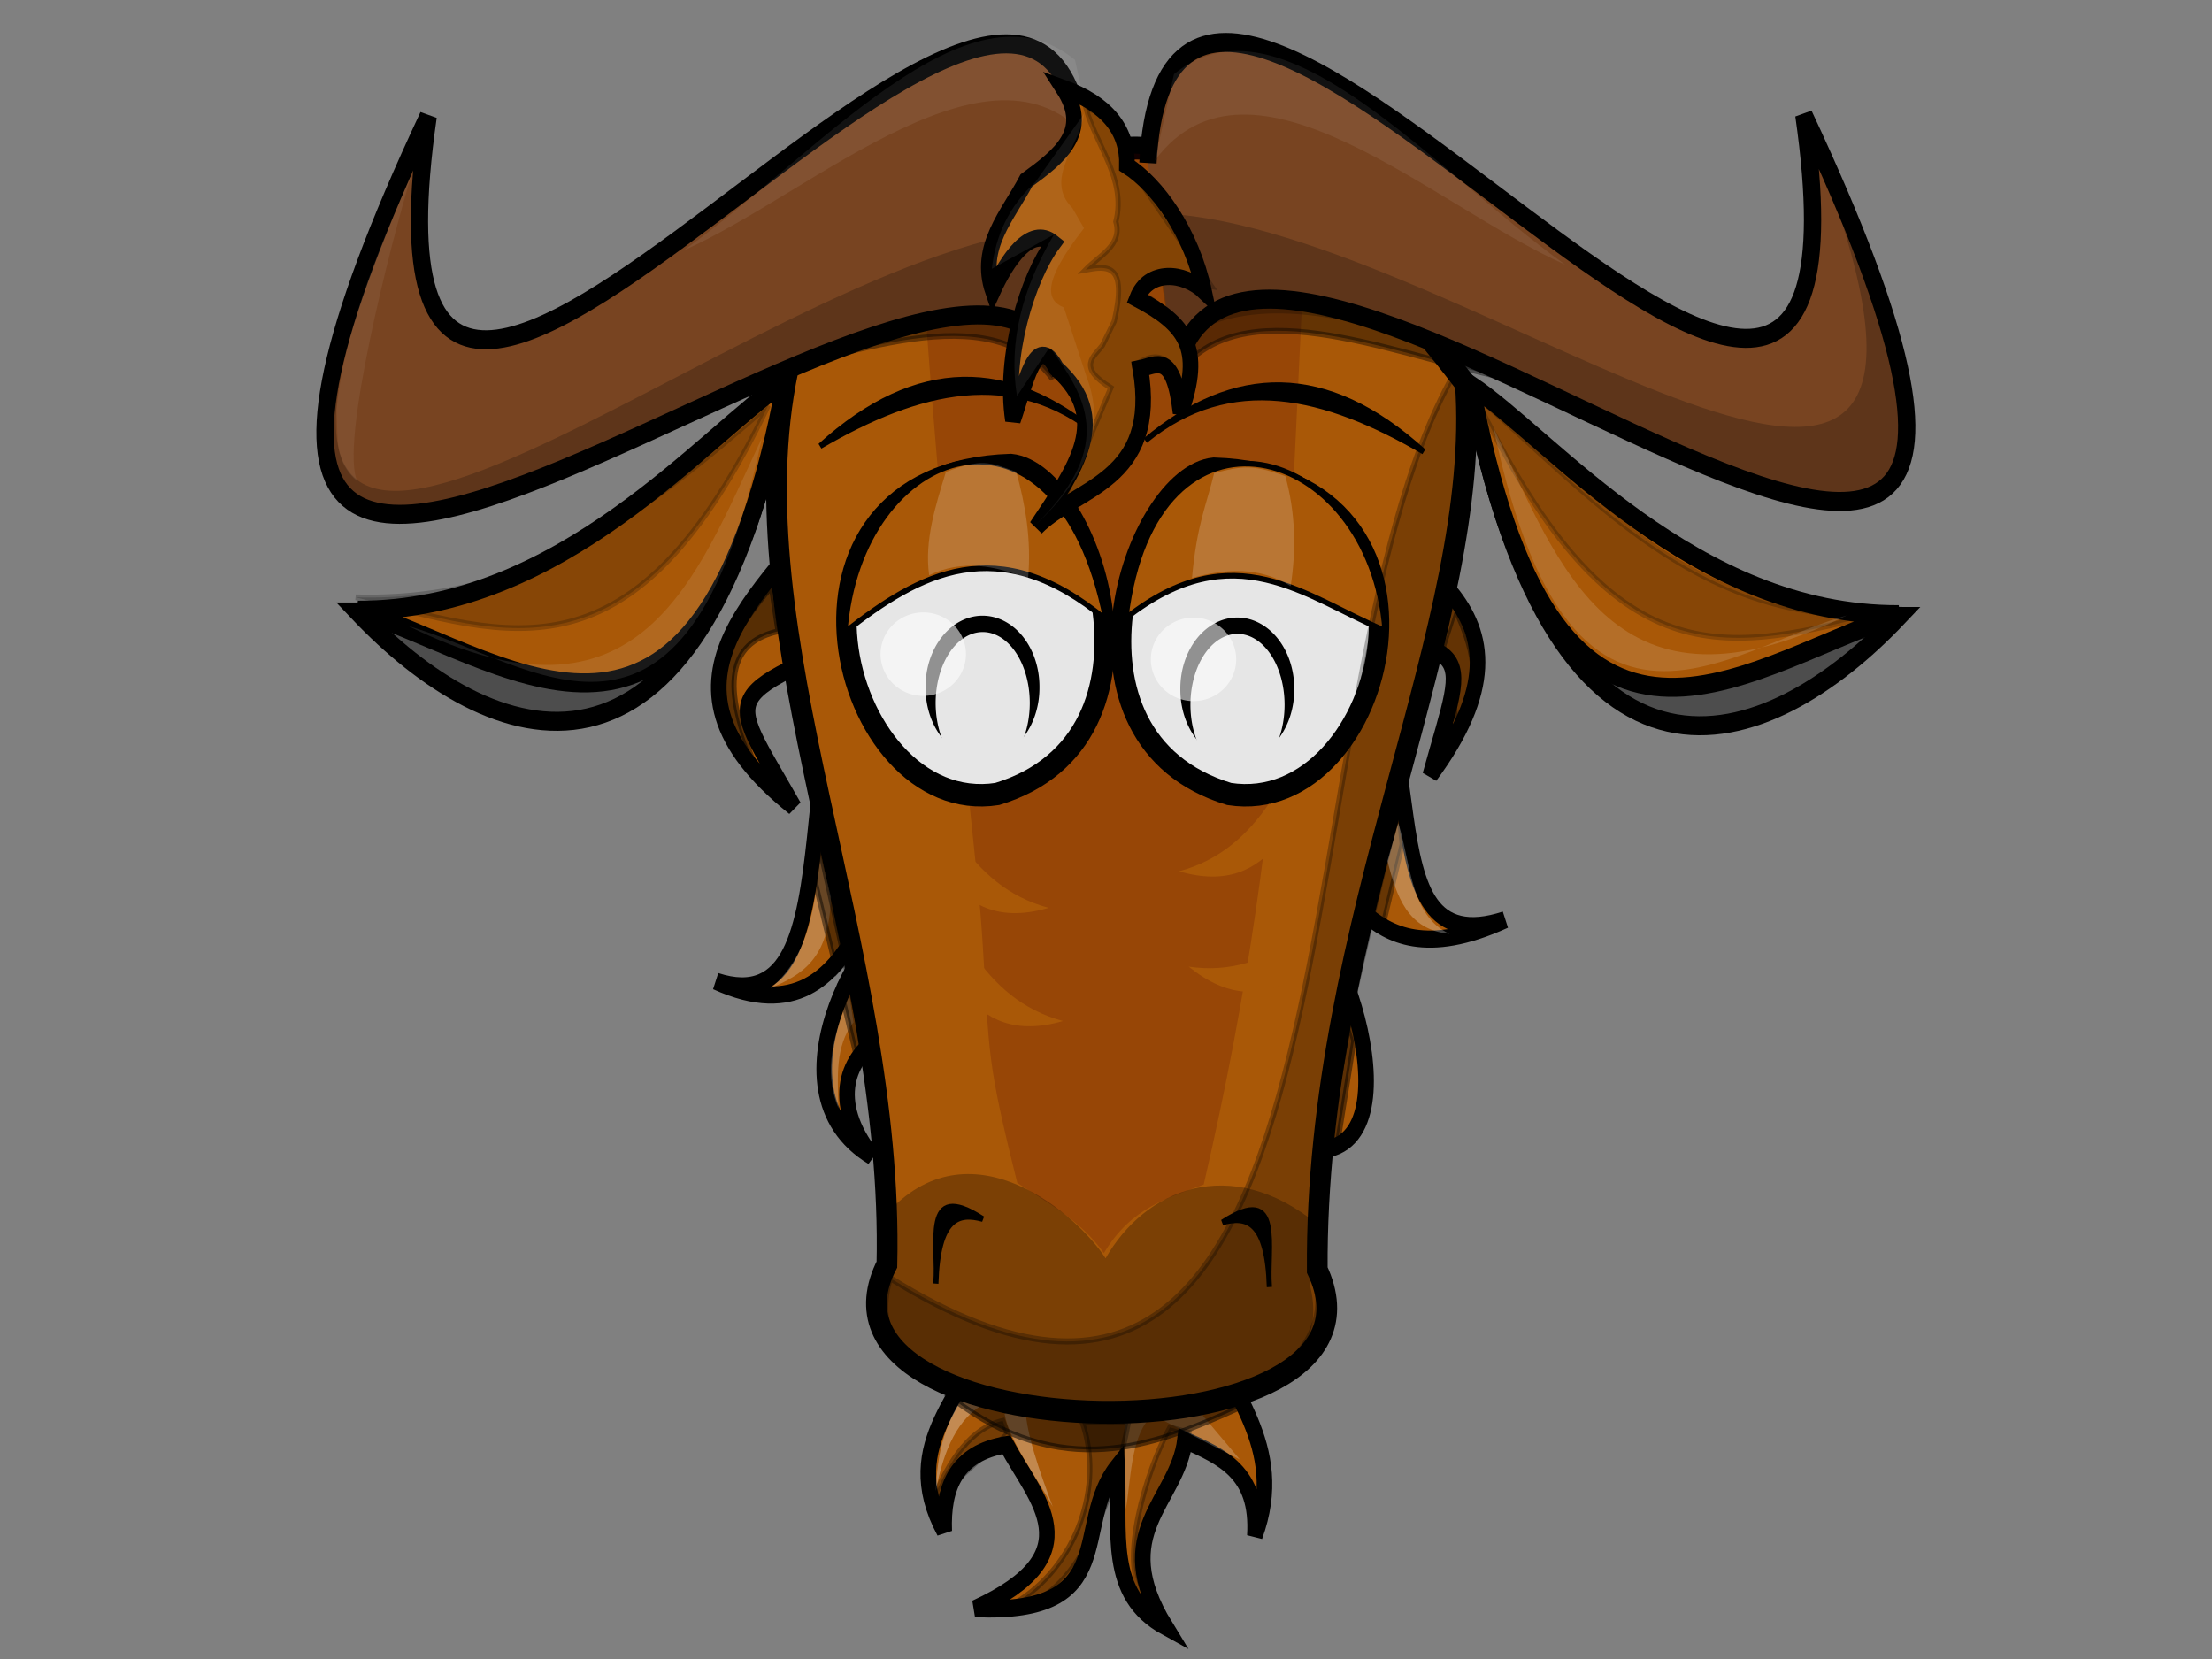 <?xml version="1.0" encoding="UTF-8" standalone="no"?>
<!-- Created with Inkscape (http://www.inkscape.org/) -->
<svg
   xmlns:dc="http://purl.org/dc/elements/1.1/"
   xmlns:cc="http://web.resource.org/cc/"
   xmlns:rdf="http://www.w3.org/1999/02/22-rdf-syntax-ns#"
   xmlns:svg="http://www.w3.org/2000/svg"
   xmlns="http://www.w3.org/2000/svg"
   xmlns:sodipodi="http://sodipodi.sourceforge.net/DTD/sodipodi-0.dtd"
   xmlns:inkscape="http://www.inkscape.org/namespaces/inkscape"
   width="640px"
   height="480px"
   id="svg2180"
   sodipodi:version="0.32"
   inkscape:version="0.45.1"
   sodipodi:docbase="/home/vladimir/vectorizados/cliparts_listos"
   sodipodi:docname="gnu.svg"
   inkscape:output_extension="org.inkscape.output.svg.inkscape">
  <rect width="100%" height="100%" fill="#808080" stroke="none"/>
  <defs
     id="defs2182" />
  <sodipodi:namedview
     id="base"
     pagecolor="#ffffff"
     bordercolor="#666666"
     borderopacity="1.0"
     inkscape:pageopacity="0.0"
     inkscape:pageshadow="2"
     inkscape:zoom="0.54781349"
     inkscape:cx="789.48669"
     inkscape:cy="309.14713"
     inkscape:current-layer="layer1"
     inkscape:document-units="px"
     showguides="true"
     inkscape:guide-bbox="true"
     inkscape:window-width="1022"
     inkscape:window-height="703"
     inkscape:window-x="0"
     inkscape:window-y="0" />
  <g
     id="layer1"
     inkscape:label="Layer 1"
     inkscape:groupmode="layer">
    <g
       id="g5855"
       transform="matrix(1.503,0,0,1.654,-121.413,-171.476)">
      <path
         sodipodi:nodetypes="cccc"
         id="path4079"
         d="M 244.576,187.399 C 229.278,206.452 202.318,222.183 233.604,244.839 C 220.063,223.03 218.206,226.519 254.902,211.924 L 244.576,187.399 z "
         style="fill:#a95807;fill-rule:evenodd;stroke:#000000;stroke-width:3;stroke-linecap:butt;stroke-linejoin:miter;stroke-miterlimit:4;stroke-dasharray:none;stroke-opacity:1" />
      <path
         sodipodi:nodetypes="cccccc"
         id="path4081"
         d="M 251.947,207.999 C 229.421,222.503 247.349,283.893 218.621,275.325 C 249.219,288.001 246.812,245.645 257.11,261.566 C 249.049,262.819 227.082,294.109 248.681,305.965 C 231.942,286.606 263.349,274.434 270.341,290.286 L 251.947,207.999 z "
         style="fill:#a95807;fill-rule:evenodd;stroke:#000000;stroke-width:3;stroke-linecap:butt;stroke-linejoin:miter;stroke-miterlimit:4;stroke-dasharray:none;stroke-opacity:1" />
      <path
         sodipodi:nodetypes="cccc"
         id="path4083"
         d="M 330.682,186.651 C 350.376,201.113 380.482,209.358 356.097,239.317 C 363.555,214.753 366.249,217.645 327.03,213.009 L 330.682,186.651 z "
         style="fill:#a95807;fill-rule:evenodd;stroke:#000000;stroke-width:3;stroke-linecap:butt;stroke-linejoin:miter;stroke-miterlimit:4;stroke-dasharray:none;stroke-opacity:1" />
      <path
         sodipodi:nodetypes="cccccc"
         id="path4085"
         d="M 336.944,211.389 C 359.47,225.892 341.771,273.136 370.499,264.568 C 339.901,277.243 342.08,249.035 331.781,264.956 C 339.843,266.208 355.877,312.103 328.117,303.878 C 350.332,292.962 325.542,277.824 318.551,293.676 L 336.944,211.389 z "
         style="fill:#a95807;fill-rule:evenodd;stroke:#000000;stroke-width:3;stroke-linecap:butt;stroke-linejoin:miter;stroke-miterlimit:4;stroke-dasharray:none;stroke-opacity:1" />
      <path
         sodipodi:nodetypes="cccccccccc"
         id="path5827"
         d="M 270.768,335.682 C 267.572,347.492 253.295,355.928 262.546,371.528 C 262.222,363.727 264.899,357.845 274.506,356.393 C 280.161,365.952 291.407,375.511 268.526,385.07 C 296.828,386.17 286.981,370.466 295.843,360.265 C 296.436,371.766 293.695,382.546 305.152,388.257 C 294.015,371.714 307.385,366.365 308.89,355.596 C 315.892,358.489 323.103,361.161 322.344,372.325 C 328.736,356.424 316.885,347.003 312.627,334.885 L 270.768,335.682 z "
         style="fill:#a95807;fill-rule:evenodd;stroke:#000000;stroke-width:3;stroke-linecap:butt;stroke-linejoin:miter;stroke-miterlimit:4;stroke-dasharray:none;stroke-opacity:1" />
      <path
         sodipodi:nodetypes="cccc"
         id="path4175"
         d="M 297.508,367.643 C 298.427,363.056 298.451,355.337 301.95,351.902 L 297.274,351.792 L 297.508,367.643 z "
         style="opacity:0.209;fill:#ffffff;fill-rule:evenodd;stroke:none;stroke-width:1px;stroke-linecap:butt;stroke-linejoin:miter;stroke-opacity:1" />
      <path
         sodipodi:nodetypes="cccc"
         id="path4173"
         d="M 268.65,345.03 L 270.588,349.072 C 265.151,351.602 262.428,357.324 260.918,364.475 C 261.256,358.129 262.322,351.74 268.65,345.03 z "
         style="opacity:0.302;fill:#ffffff;fill-rule:evenodd;stroke:none;stroke-width:1px;stroke-linecap:butt;stroke-linejoin:miter;stroke-opacity:1" />
      <path
         sodipodi:nodetypes="cccc"
         id="path4171"
         d="M 278.117,348.736 C 276.876,349.507 274.167,351.022 274.167,351.022 C 275.105,355.828 280.247,361.922 283.43,367.212 C 281.068,361.398 277.999,353.97 278.117,348.736 z "
         style="opacity:0.289;fill:#ffffff;fill-rule:evenodd;stroke:none;stroke-width:1px;stroke-linecap:butt;stroke-linejoin:miter;stroke-opacity:1" />
      <path
         id="path5829"
         d="M 310.917,349.793 L 304.14,351.89 L 319.468,358.989 L 310.917,349.793 z "
         style="opacity:0.213;fill:#ffffff;fill-rule:evenodd;stroke:none;stroke-width:1px;stroke-linecap:butt;stroke-linejoin:miter;stroke-opacity:1" />
      <path
         sodipodi:nodetypes="ccc"
         id="path5837"
         d="M 264.126,348.34 L 319.629,349.793 C 302.469,356.906 285.086,362.761 264.126,348.34 z "
         style="opacity:0.506;fill:#000000;fill-rule:evenodd;stroke:#000000;stroke-width:1px;stroke-linecap:butt;stroke-linejoin:miter;stroke-opacity:1" />
      <path
         sodipodi:nodetypes="ccccc"
         id="path4091"
         d="M 362.865,170.791 C 366.189,213.013 333.926,264.455 334.355,325.831 C 352.254,360.157 232.706,358.182 251.512,324.871 C 252.911,269.812 221.831,214.418 232.495,168.307 C 281.108,119.722 314.252,112.816 362.865,170.791 z "
         style="fill:#a95807;fill-rule:evenodd;stroke:#000000;stroke-width:3.99px;stroke-linecap:butt;stroke-linejoin:miter;stroke-opacity:1" />
      <path
         sodipodi:nodetypes="cccccssc"
         id="path4093"
         d="M 256.685,127.741 L 332.897,132.761 C 328.4,198.517 330.093,241.984 312.5,310.869 C 305.652,313.257 298.578,314.822 293.285,322.865 C 288.873,317.213 282.564,314.147 276.614,310.593 C 270.645,288.941 271.301,288.232 269.98,269.239 C 269.718,265.474 269.402,261.75 268.975,258.062 C 263.643,212.029 259.567,171.589 256.685,127.741 z "
         style="opacity:0.209;fill:#550000;fill-rule:evenodd;stroke:none;stroke-width:1px;stroke-linecap:butt;stroke-linejoin:miter;stroke-opacity:1" />
      <path
         sodipodi:nodetypes="ccc"
         id="path4095"
         d="M 220.86,170.629 C 244.454,165.72 271.271,155.331 283.382,169.944 C 276.954,137.956 247.056,158.431 220.86,170.629 z "
         style="opacity:0.409;fill:#000000;fill-rule:evenodd;stroke:#000000;stroke-width:1px;stroke-linecap:butt;stroke-linejoin:miter;stroke-opacity:1" />
      <path
         sodipodi:nodetypes="ccc"
         id="path4097"
         d="M 284.985,169.22 C 271.635,118.032 82.802,279.786 163.204,124.034 C 144.738,240.775 284.848,50.771 289.471,132.438"
         style="fill:#784421;fill-rule:evenodd;stroke:#000000;stroke-width:3.328px;stroke-linecap:butt;stroke-linejoin:miter;stroke-opacity:1" />
      <path
         sodipodi:nodetypes="ccc"
         id="path4099"
         d="M 370.09,169.726 C 346.496,164.818 319.679,154.429 307.569,169.042 C 313.996,137.053 343.895,157.528 370.09,169.726 z "
         style="opacity:0.409;fill:#000000;fill-rule:evenodd;stroke:#000000;stroke-width:1px;stroke-linecap:butt;stroke-linejoin:miter;stroke-opacity:1" />
      <path
         sodipodi:nodetypes="ccc"
         id="path4101"
         d="M 307.023,169.718 C 318.82,108.873 508.43,279.54 428.027,123.789 C 446.494,240.53 306.383,50.526 301.76,132.193"
         style="fill:#784421;fill-rule:evenodd;stroke:#000000;stroke-width:3.328px;stroke-linecap:butt;stroke-linejoin:miter;stroke-opacity:1" />
      <path
         sodipodi:nodetypes="ccc"
         id="path4103"
         d="M 231.973,170.635 C 215.362,249.446 174.691,234.747 149.676,210.746 C 189.104,210.877 216.516,180.022 231.973,170.635 z "
         style="fill:#4d4d4d;fill-rule:evenodd;stroke:#000000;stroke-width:3.328px;stroke-linecap:butt;stroke-linejoin:miter;stroke-opacity:1" />
      <path
         sodipodi:nodetypes="ccc"
         id="path4105"
         d="M 231.973,170.308 C 216.134,247.456 181.311,220.168 149.676,210.419 C 189.104,210.55 216.516,179.694 231.973,170.308 z "
         style="fill:#a95807;fill-rule:evenodd;stroke:#000000;stroke-width:3.328px;stroke-linecap:butt;stroke-linejoin:miter;stroke-opacity:1" />
      <path
         sodipodi:nodetypes="ccc"
         id="path4107"
         d="M 363.997,171.413 C 380.608,250.224 421.28,235.525 446.294,211.525 C 406.866,211.656 379.454,180.8 363.997,171.413 z "
         style="fill:#4d4d4d;fill-rule:evenodd;stroke:#000000;stroke-width:3.328px;stroke-linecap:butt;stroke-linejoin:miter;stroke-opacity:1" />
      <path
         sodipodi:nodetypes="ccc"
         id="path4109"
         d="M 363.997,171.086 C 379.836,248.235 414.659,220.946 446.294,211.197 C 406.866,211.328 379.454,180.473 363.997,171.086 z "
         style="fill:#a95807;fill-rule:evenodd;stroke:#000000;stroke-width:3.328px;stroke-linecap:butt;stroke-linejoin:miter;stroke-opacity:1" />
      <path
         sodipodi:nodetypes="ccc"
         id="path4111"
         d="M 275.372,185.017 C 225.697,186.375 242.075,246.929 272.744,242.563 C 307.874,232.894 290.933,186.429 275.372,185.017 z "
         style="fill:#e6e6e6;fill-rule:evenodd;stroke:#000000;stroke-width:3.925px;stroke-linecap:butt;stroke-linejoin:miter;stroke-opacity:1" />
      <path
         sodipodi:nodetypes="ccc"
         id="path4113"
         d="M 314.453,185.662 C 364.128,187.021 348.073,246.929 317.404,242.563 C 282.274,232.894 298.892,187.075 314.453,185.662 z "
         style="fill:#e6e6e6;fill-rule:evenodd;stroke:#000000;stroke-width:3.925px;stroke-linecap:butt;stroke-linejoin:miter;stroke-opacity:1" />
      <path
         sodipodi:nodetypes="ccc"
         id="path4115"
         d="M 238.666,181.702 C 257.418,166.278 275.203,166.802 292.234,179.765 C 275.859,167.573 257.609,171.633 238.666,181.702 z "
         style="fill:#000000;fill-rule:evenodd;stroke:#000000;stroke-width:1px;stroke-linecap:butt;stroke-linejoin:miter;stroke-opacity:1" />
      <path
         sodipodi:nodetypes="ccc"
         id="path4117"
         d="M 354.837,182.671 C 336.085,167.248 318.3,167.771 301.269,180.735 C 317.644,168.542 335.893,172.602 354.837,182.671 z "
         style="fill:#000000;fill-rule:evenodd;stroke:#000000;stroke-width:1px;stroke-linecap:butt;stroke-linejoin:miter;stroke-opacity:1" />
      <path
         sodipodi:nodetypes="ccc"
         id="path4119"
         d="M 243.438,214.234 C 246.12,181.063 284.364,169.272 293.646,212.039 C 272.877,196.335 257.762,204.017 243.438,214.234 z "
         style="fill:#a95807;fill-rule:evenodd;stroke:#000000;stroke-width:0.975px;stroke-linecap:butt;stroke-linejoin:miter;stroke-opacity:1" />
      <path
         sodipodi:nodetypes="ccc"
         id="path4121"
         d="M 347.399,213.99 C 344.624,180.966 303.021,170.381 297.513,211.795 C 318.401,196.895 331.975,208.083 347.399,213.99 z "
         style="fill:#a95807;fill-rule:evenodd;stroke:#000000;stroke-width:0.975px;stroke-linecap:butt;stroke-linejoin:miter;stroke-opacity:1" />
      <path
         sodipodi:nodetypes="ccc"
         id="path4123"
         d="M 260.932,328.205 C 261.335,316.614 265.309,315.736 269.968,316.911 C 258.092,309.913 261.581,321.571 260.932,328.205 z "
         style="fill:#000000;fill-rule:evenodd;stroke:#000000;stroke-width:1px;stroke-linecap:butt;stroke-linejoin:miter;stroke-opacity:1" />
      <path
         sodipodi:nodetypes="ccc"
         id="path4125"
         d="M 325.144,328.802 C 324.741,317.211 320.767,316.333 316.109,317.508 C 327.984,310.51 324.495,322.168 325.144,328.802 z "
         style="fill:#000000;fill-rule:evenodd;stroke:#000000;stroke-width:1px;stroke-linecap:butt;stroke-linejoin:miter;stroke-opacity:1" />
      <path
         transform="matrix(0.723,0,0,0.7,173.091,87.807)"
         d="M 149.085 194.415 A 15.167 17.748 0 1 1  118.752,194.415 A 15.167 17.748 0 1 1  149.085 194.415 z"
         sodipodi:ry="17.748226"
         sodipodi:rx="15.166667"
         sodipodi:cy="194.41489"
         sodipodi:cx="133.91844"
         id="path4127"
         style="color:#000000;fill:#000000;fill-opacity:1;fill-rule:evenodd;stroke:none;stroke-width:1;stroke-linecap:butt;stroke-linejoin:miter;marker:none;marker-start:none;marker-mid:none;marker-end:none;stroke-miterlimit:4;stroke-dasharray:none;stroke-dashoffset:0;stroke-opacity:1;visibility:visible;display:inline;overflow:visible;enable-background:accumulate"
         sodipodi:type="arc" />
      <path
         transform="matrix(0.739,0,0,0.754,194.12,61.561)"
         d="M 114.879 218.94 A 12.262 16.457 0 1 1  90.355,218.94 A 12.262 16.457 0 1 1  114.879 218.94 z"
         sodipodi:ry="16.457447"
         sodipodi:rx="12.262411"
         sodipodi:cy="218.93971"
         sodipodi:cx="102.61702"
         id="path4129"
         style="color:#000000;fill:#e6e6e6;fill-opacity:1;fill-rule:evenodd;stroke:none;stroke-width:1;stroke-linecap:butt;stroke-linejoin:miter;marker:none;marker-start:none;marker-mid:none;marker-end:none;stroke-miterlimit:4;stroke-dasharray:none;stroke-dashoffset:0;stroke-opacity:1;visibility:visible;display:inline;overflow:visible;enable-background:accumulate"
         sodipodi:type="arc" />
      <path
         transform="matrix(0.723,0,0,0.7,222.14,88.13)"
         d="M 149.085 194.415 A 15.167 17.748 0 1 1  118.752,194.415 A 15.167 17.748 0 1 1  149.085 194.415 z"
         sodipodi:ry="17.748226"
         sodipodi:rx="15.166667"
         sodipodi:cy="194.41489"
         sodipodi:cx="133.91844"
         id="path4131"
         style="color:#000000;fill:#000000;fill-opacity:1;fill-rule:evenodd;stroke:none;stroke-width:1;stroke-linecap:butt;stroke-linejoin:miter;marker:none;marker-start:none;marker-mid:none;marker-end:none;stroke-miterlimit:4;stroke-dasharray:none;stroke-dashoffset:0;stroke-opacity:1;visibility:visible;display:inline;overflow:visible;enable-background:accumulate"
         sodipodi:type="arc" />
      <path
         transform="matrix(0.739,0,0,0.754,243.17,61.884)"
         d="M 114.879 218.94 A 12.262 16.457 0 1 1  90.355,218.94 A 12.262 16.457 0 1 1  114.879 218.94 z"
         sodipodi:ry="16.457447"
         sodipodi:rx="12.262411"
         sodipodi:cy="218.93971"
         sodipodi:cx="102.61702"
         id="path4133"
         style="color:#000000;fill:#e6e6e6;fill-opacity:1;fill-rule:evenodd;stroke:none;stroke-width:1;stroke-linecap:butt;stroke-linejoin:miter;marker:none;marker-start:none;marker-mid:none;marker-end:none;stroke-miterlimit:4;stroke-dasharray:none;stroke-dashoffset:0;stroke-opacity:1;visibility:visible;display:inline;overflow:visible;enable-background:accumulate"
         sodipodi:type="arc" />
      <path
         transform="translate(-52.727,72.156)"
         d="M 319.452 145.945 A 8.214 7.302 0 1 1  303.023,145.945 A 8.214 7.302 0 1 1  319.452 145.945 z"
         sodipodi:ry="7.301755"
         sodipodi:rx="8.2144747"
         sodipodi:cy="145.9447"
         sodipodi:cx="311.2373"
         id="path4135"
         style="opacity:0.57;color:#000000;fill:#ffffff;fill-opacity:1;fill-rule:evenodd;stroke:none;stroke-width:1;stroke-linecap:butt;stroke-linejoin:miter;marker:none;marker-start:none;marker-mid:none;marker-end:none;stroke-miterlimit:4;stroke-dasharray:none;stroke-dashoffset:0;stroke-opacity:1;visibility:visible;display:inline;overflow:visible;enable-background:accumulate"
         sodipodi:type="arc" />
      <path
         transform="translate(-0.702,73.068)"
         d="M 319.452 145.945 A 8.214 7.302 0 1 1  303.023,145.945 A 8.214 7.302 0 1 1  319.452 145.945 z"
         sodipodi:ry="7.301755"
         sodipodi:rx="8.2144747"
         sodipodi:cy="145.9447"
         sodipodi:cx="311.2373"
         id="path4137"
         style="opacity:0.57;color:#000000;fill:#ffffff;fill-opacity:1;fill-rule:evenodd;stroke:none;stroke-width:1;stroke-linecap:butt;stroke-linejoin:miter;marker:none;marker-start:none;marker-mid:none;marker-end:none;stroke-miterlimit:4;stroke-dasharray:none;stroke-dashoffset:0;stroke-opacity:1;visibility:visible;display:inline;overflow:visible;enable-background:accumulate"
         sodipodi:type="arc" />
      <path
         sodipodi:nodetypes="ccccc"
         id="path4139"
         d="M 262.868,186.219 C 260.83,192.243 258.718,198.267 259.642,204.29 C 265.988,201.521 272.334,202.571 278.681,204.936 C 279.366,197.978 278.151,191.97 276.422,186.219 C 271.207,184.464 269.69,183.88 262.868,186.219 z "
         style="opacity:0.183;fill:#ffffff;fill-rule:evenodd;stroke:none;stroke-width:1px;stroke-linecap:butt;stroke-linejoin:miter;stroke-opacity:1" />
      <path
         sodipodi:nodetypes="ccccc"
         id="path4141"
         d="M 328.218,186.973 C 330.17,193.382 330.326,199.791 329.238,206.2 C 323.229,202.758 316.806,203.113 310.241,204.776 C 311.19,195.321 313.02,192.033 314.517,186.415 C 319.892,185.236 321.69,184.82 328.218,186.973 z "
         style="opacity:0.183;fill:#ffffff;fill-rule:evenodd;stroke:none;stroke-width:1px;stroke-linecap:butt;stroke-linejoin:miter;stroke-opacity:1" />
      <path
         sodipodi:nodetypes="cccc"
         id="path4143"
         d="M 362.198,166.797 C 324.713,221.219 348.28,381.591 252.151,327.255 C 240.813,359.874 340.422,359.953 334.251,328.282 C 334.348,275.85 366.447,214.16 362.198,166.797 z "
         style="opacity:0.281;fill:#000000;fill-rule:evenodd;stroke:#000000;stroke-width:1.06px;stroke-linecap:butt;stroke-linejoin:miter;stroke-opacity:1" />
      <path
         sodipodi:nodetypes="cccc"
         id="path4145"
         d="M 302.321,140.975 C 358.103,141.053 463.094,223.502 435.578,143.257 C 490.909,256.922 348.144,130.041 306.428,164.706 L 302.321,140.975 z "
         style="opacity:0.217;fill:#000000;fill-rule:evenodd;stroke:none;stroke-width:1px;stroke-linecap:butt;stroke-linejoin:miter;stroke-opacity:1" />
      <path
         sodipodi:nodetypes="cccc"
         id="path4147"
         d="M 306.773,116.645 L 303.113,131.715 C 321.545,109.328 357.169,139.987 382.073,149.959 C 356.29,133.164 327.231,101.328 306.773,116.645 z "
         style="opacity:0.072;fill:#ffffff;fill-rule:evenodd;stroke:none;stroke-width:1px;stroke-linecap:butt;stroke-linejoin:miter;stroke-opacity:1" />
      <path
         sodipodi:nodetypes="cccc"
         id="path4149"
         d="M 288.045,143.403 C 232.263,143.48 122.251,237.339 149.768,157.094 C 116.318,249.54 241.826,137.055 282.112,164.396 L 288.045,143.403 z "
         style="opacity:0.217;fill:#000000;fill-rule:evenodd;stroke:none;stroke-width:1px;stroke-linecap:butt;stroke-linejoin:miter;stroke-opacity:1" />
      <path
         sodipodi:nodetypes="cccc"
         id="path4151"
         d="M 160.009,134.185 C 156.052,146.004 146.064,181.528 149.603,187.914 C 145.026,184.33 145.888,180.311 145.569,175.49 C 146.994,160.423 155.485,143.461 160.009,134.185 z "
         style="opacity:0.06;fill:#ffffff;fill-rule:evenodd;stroke:none;stroke-width:1px;stroke-linecap:butt;stroke-linejoin:miter;stroke-opacity:1" />
      <path
         sodipodi:nodetypes="cccc"
         id="path4153"
         d="M 287.716,114.149 L 291.377,129.219 C 272.945,106.832 237.321,137.491 212.417,147.463 C 238.2,130.668 267.259,98.832 287.716,114.149 z "
         style="opacity:0.072;fill:#ffffff;fill-rule:evenodd;stroke:none;stroke-width:1px;stroke-linecap:butt;stroke-linejoin:miter;stroke-opacity:1" />
      <path
         sodipodi:nodetypes="ccc"
         id="path4155"
         d="M 228.663,174.602 C 202.665,224.013 179.137,214.926 149.28,208.163 C 183.423,209.048 206.332,192.279 228.663,174.602 z "
         style="opacity:0.204;fill:#000000;fill-rule:evenodd;stroke:#000000;stroke-width:1px;stroke-linecap:butt;stroke-linejoin:miter;stroke-opacity:1" />
      <path
         sodipodi:nodetypes="ccc"
         id="path4157"
         d="M 364.517,172.557 C 390.515,221.967 411.462,218.043 441.319,211.28 C 407.175,212.166 386.849,190.234 364.517,172.557 z "
         style="opacity:0.204;fill:#000000;fill-rule:evenodd;stroke:#000000;stroke-width:1px;stroke-linecap:butt;stroke-linejoin:miter;stroke-opacity:1" />
      <path
         sodipodi:nodetypes="cccccc"
         id="path4159"
         d="M 252.043,315.421 C 268.254,300.016 288.404,316.43 293.608,323.792 C 301.119,311.774 317.594,305.35 334.344,317.814 L 332.897,328.356 C 342.922,362.417 240.464,355.896 251.665,325.161 L 252.043,315.421 z "
         style="opacity:0.277;fill:#000000;fill-rule:evenodd;stroke:none;stroke-width:1px;stroke-linecap:butt;stroke-linejoin:miter;stroke-opacity:1" />
      <path
         sodipodi:nodetypes="ccccccccccccc"
         id="path4161"
         d="M 278.358,135.234 C 274.812,141.339 269.017,146.882 271.904,154.595 C 274.581,149.267 279.13,142.966 283.521,146.205 C 278.607,152.254 273.898,166.041 275.776,177.184 C 278.168,170.935 280.145,161.36 284.166,168.148 C 294.82,176.88 287.92,185.507 280.294,195.9 C 287.784,188.878 304.023,187.984 300.301,168.148 C 303.331,167.593 306.661,164.931 308.046,175.893 C 312.499,164.523 308.971,160.372 299.656,155.886 C 301.853,150.736 308.661,151.22 312.564,154.595 C 310.153,144.357 303.565,136.021 297.72,132.652 C 297.897,126.428 293.885,121.881 285.457,119.099 C 290.846,126.693 284.757,131.008 278.358,135.234 z "
         style="fill:#a95807;fill-rule:evenodd;stroke:#000000;stroke-width:3;stroke-linecap:butt;stroke-linejoin:miter;stroke-miterlimit:4;stroke-dasharray:none;stroke-opacity:1" />
      <path
         sodipodi:nodetypes="cccc"
         id="path4163"
         d="M 265.302,250.617 C 269.487,256.167 274.819,260.571 282.643,262.482 C 273.522,264.908 267.746,262.314 263.476,257.463 L 265.302,250.617 z "
         style="fill:#a95807;fill-rule:evenodd;stroke:none;stroke-width:1px;stroke-linecap:butt;stroke-linejoin:miter;stroke-opacity:1" />
      <path
         sodipodi:nodetypes="cccc"
         id="path4165"
         d="M 325.085,244.223 C 320.899,249.773 315.568,254.178 307.743,256.089 C 316.865,258.514 322.64,255.921 326.91,251.069 L 325.085,244.223 z "
         style="fill:#a95807;fill-rule:evenodd;stroke:none;stroke-width:1px;stroke-linecap:butt;stroke-linejoin:miter;stroke-opacity:1" />
      <path
         sodipodi:nodetypes="cccc"
         id="path4167"
         d="M 330.072,268.016 C 324.156,271.665 317.589,273.831 309.605,272.768 C 317.221,278.342 323.544,278.025 329.286,275.056 L 330.072,268.016 z "
         style="fill:#a95807;fill-rule:evenodd;stroke:none;stroke-width:1px;stroke-linecap:butt;stroke-linejoin:miter;stroke-opacity:1" />
      <path
         sodipodi:nodetypes="cccc"
         id="path4169"
         d="M 268.069,270.414 C 272.255,275.964 277.586,280.368 285.411,282.279 C 276.289,284.704 270.514,282.111 266.244,277.259 L 268.069,270.414 z "
         style="fill:#a95807;fill-rule:evenodd;stroke:none;stroke-width:1px;stroke-linecap:butt;stroke-linejoin:miter;stroke-opacity:1" />
      <path
         sodipodi:nodetypes="ccc"
         id="path4177"
         d="M 227.424,180.338 C 212.893,243.714 183.2,219.369 159.426,213.196 C 204.088,233.201 214.588,205.126 227.424,180.338 z "
         style="opacity:0.098;fill:#ffffff;fill-rule:evenodd;stroke:none;stroke-width:1px;stroke-linecap:butt;stroke-linejoin:miter;stroke-opacity:1" />
      <path
         sodipodi:nodetypes="cscc"
         id="path4179"
         d="M 368.274,178.467 C 376.504,214.362 389.598,222.117 403.725,220.972 C 414.541,220.096 425.963,214.002 436.272,211.325 C 391.609,231.33 381.109,203.255 368.274,178.467 z "
         style="opacity:0.136;fill:#ffffff;fill-rule:evenodd;stroke:none;stroke-width:1px;stroke-linecap:butt;stroke-linejoin:miter;stroke-opacity:1" />
      <path
         sodipodi:nodetypes="ccccccccccccc"
         id="path5768"
         d="M 289.78,122.454 C 291.747,129.117 297.652,134.992 295.589,142.461 C 296.871,146.545 292.471,148.356 289.78,150.851 C 293.88,150.173 297.894,149.633 295.266,159.887 L 293.007,164.082 C 291.334,166.113 288.077,167.828 294.621,171.504 L 284.617,193.124 C 291.821,186.434 305.362,184.59 299.138,167.631 C 303.545,164.85 307.302,165.323 309.142,175.376 C 311.67,167.305 310.627,159.904 299.461,154.401 C 302.321,148.904 308.772,152.984 313.982,153.755 L 297.525,131.812 C 294.943,122.443 292.362,123.751 289.78,122.454 z "
         style="opacity:0.23;fill:#000000;fill-rule:evenodd;stroke:#000000;stroke-width:1px;stroke-linecap:butt;stroke-linejoin:miter;stroke-opacity:1" />
      <path
         sodipodi:nodetypes="cccccccccccc"
         id="path5825"
         d="M 289.457,123.583 L 280.099,135.523 C 275.073,139.687 272.434,144.806 271.709,150.69 L 283.649,144.72 C 277.589,154.132 274.868,163.544 276.55,172.956 L 282.842,164.404 C 289.653,172.849 295.773,181.463 280.261,195.383 C 290.372,186.778 293.599,178.173 289.941,169.567 L 285.585,157.466 C 282.118,156.189 281.384,152.989 289.457,143.59 L 287.199,140.041 C 281.648,135.005 288.704,129.069 289.457,123.583 z "
         style="opacity:0.072;fill:#ffffff;fill-rule:evenodd;stroke:none;stroke-width:1px;stroke-linecap:butt;stroke-linejoin:miter;stroke-opacity:1" />
      <path
         sodipodi:nodetypes="cccc"
         id="path5831"
         d="M 276.098,384.164 C 288.215,377.621 293.35,363.449 289.104,352.447 L 298.003,352.447 C 293.51,374.093 283.13,385.445 276.098,384.164 z "
         style="opacity:0.319;fill:#000000;fill-rule:evenodd;stroke:#000000;stroke-width:1px;stroke-linecap:butt;stroke-linejoin:miter;stroke-opacity:1" />
      <path
         sodipodi:nodetypes="cccc"
         id="path5833"
         d="M 305.989,353.36 C 301.292,361.145 296.222,377.103 300.741,382.339 C 298.948,370.34 306.526,363.546 309.64,354.273 L 305.989,353.36 z "
         style="opacity:0.281;fill:#000000;fill-rule:evenodd;stroke:#000000;stroke-width:1px;stroke-linecap:butt;stroke-linejoin:miter;stroke-opacity:1" />
      <path
         sodipodi:nodetypes="cccc"
         id="path5835"
         d="M 274.729,354.501 L 260.125,366.595 C 263.568,358.722 267.942,353.407 273.816,352.219 L 274.729,354.501 z "
         style="opacity:0.306;fill:#000000;fill-rule:evenodd;stroke:#000000;stroke-width:1px;stroke-linecap:butt;stroke-linejoin:miter;stroke-opacity:1" />
      <path
         sodipodi:nodetypes="cccc"
         id="path5839"
         d="M 226.209,237.656 C 218.675,221.789 222.24,215.821 230.566,214.099 L 229.275,206.355 C 214.036,222.191 220.534,229.767 226.209,237.656 z "
         style="opacity:0.481;fill:#000000;fill-rule:evenodd;stroke:#000000;stroke-width:1px;stroke-linecap:butt;stroke-linejoin:miter;stroke-opacity:1" />
      <path
         sodipodi:nodetypes="cccc"
         id="path5841"
         d="M 238.794,253.468 L 240.731,260.567 C 240.467,271.721 234.847,274.223 229.113,276.541 C 236.993,270.537 237.524,261.408 238.794,253.468 z "
         style="opacity:0.247;fill:#ffffff;fill-rule:evenodd;stroke:none;stroke-width:1px;stroke-linecap:butt;stroke-linejoin:miter;stroke-opacity:1" />
      <path
         sodipodi:nodetypes="cccc"
         id="path5843"
         d="M 242.183,297.516 C 242.032,292.141 241.499,286.639 245.087,282.511 L 244.28,277.832 C 241.352,284.393 239.168,290.954 242.183,297.516 z "
         style="opacity:0.226;fill:#ffffff;fill-rule:evenodd;stroke:none;stroke-width:1px;stroke-linecap:butt;stroke-linejoin:miter;stroke-opacity:1" />
      <path
         sodipodi:nodetypes="ccccccc"
         id="path5845"
         d="M 237.504,257.179 L 241.813,273.533 C 247.014,268.257 243.143,274.869 242.408,275.998 L 245.41,287.512 L 247.023,286.706 L 238.633,252.177 L 237.504,257.179 z "
         style="opacity:0.46;fill:#000000;fill-rule:evenodd;stroke:#000000;stroke-width:1px;stroke-linecap:butt;stroke-linejoin:miter;stroke-opacity:1" />
      <path
         id="path5847"
         d="M 350.712,251.364 L 346.833,266.195 L 344.323,263.685 L 350.028,245.203 L 350.712,251.364 z "
         style="opacity:0.387;fill:#000000;fill-rule:evenodd;stroke:#000000;stroke-width:1px;stroke-linecap:butt;stroke-linejoin:miter;stroke-opacity:1" />
      <path
         id="path5849"
         d="M 341.411,285.738 L 338.346,303.163 L 336.41,303.163 L 340.443,282.833 L 341.411,285.738 z "
         style="opacity:0.464;fill:#000000;fill-rule:evenodd;stroke:#000000;stroke-width:1px;stroke-linecap:butt;stroke-linejoin:miter;stroke-opacity:1" />
      <path
         sodipodi:nodetypes="cccc"
         id="path5851"
         d="M 359.805,267.021 C 351.722,266.328 349.616,260.456 347.865,254.275 L 349.963,247.66 C 352.399,254.763 352.258,263.849 359.805,267.021 z "
         style="opacity:0.268;fill:#ffffff;fill-rule:evenodd;stroke:none;stroke-width:1px;stroke-linecap:butt;stroke-linejoin:miter;stroke-opacity:1" />
      <path
         sodipodi:nodetypes="cccc"
         id="path5853"
         d="M 358.676,216.681 L 361.257,230.395 C 366.66,222.846 363.961,216.512 360.934,210.227 L 358.676,216.681 z "
         style="opacity:0.417;fill:#000000;fill-rule:evenodd;stroke:#000000;stroke-width:1px;stroke-linecap:butt;stroke-linejoin:miter;stroke-opacity:1" />
    </g>
  </g>
</svg>
